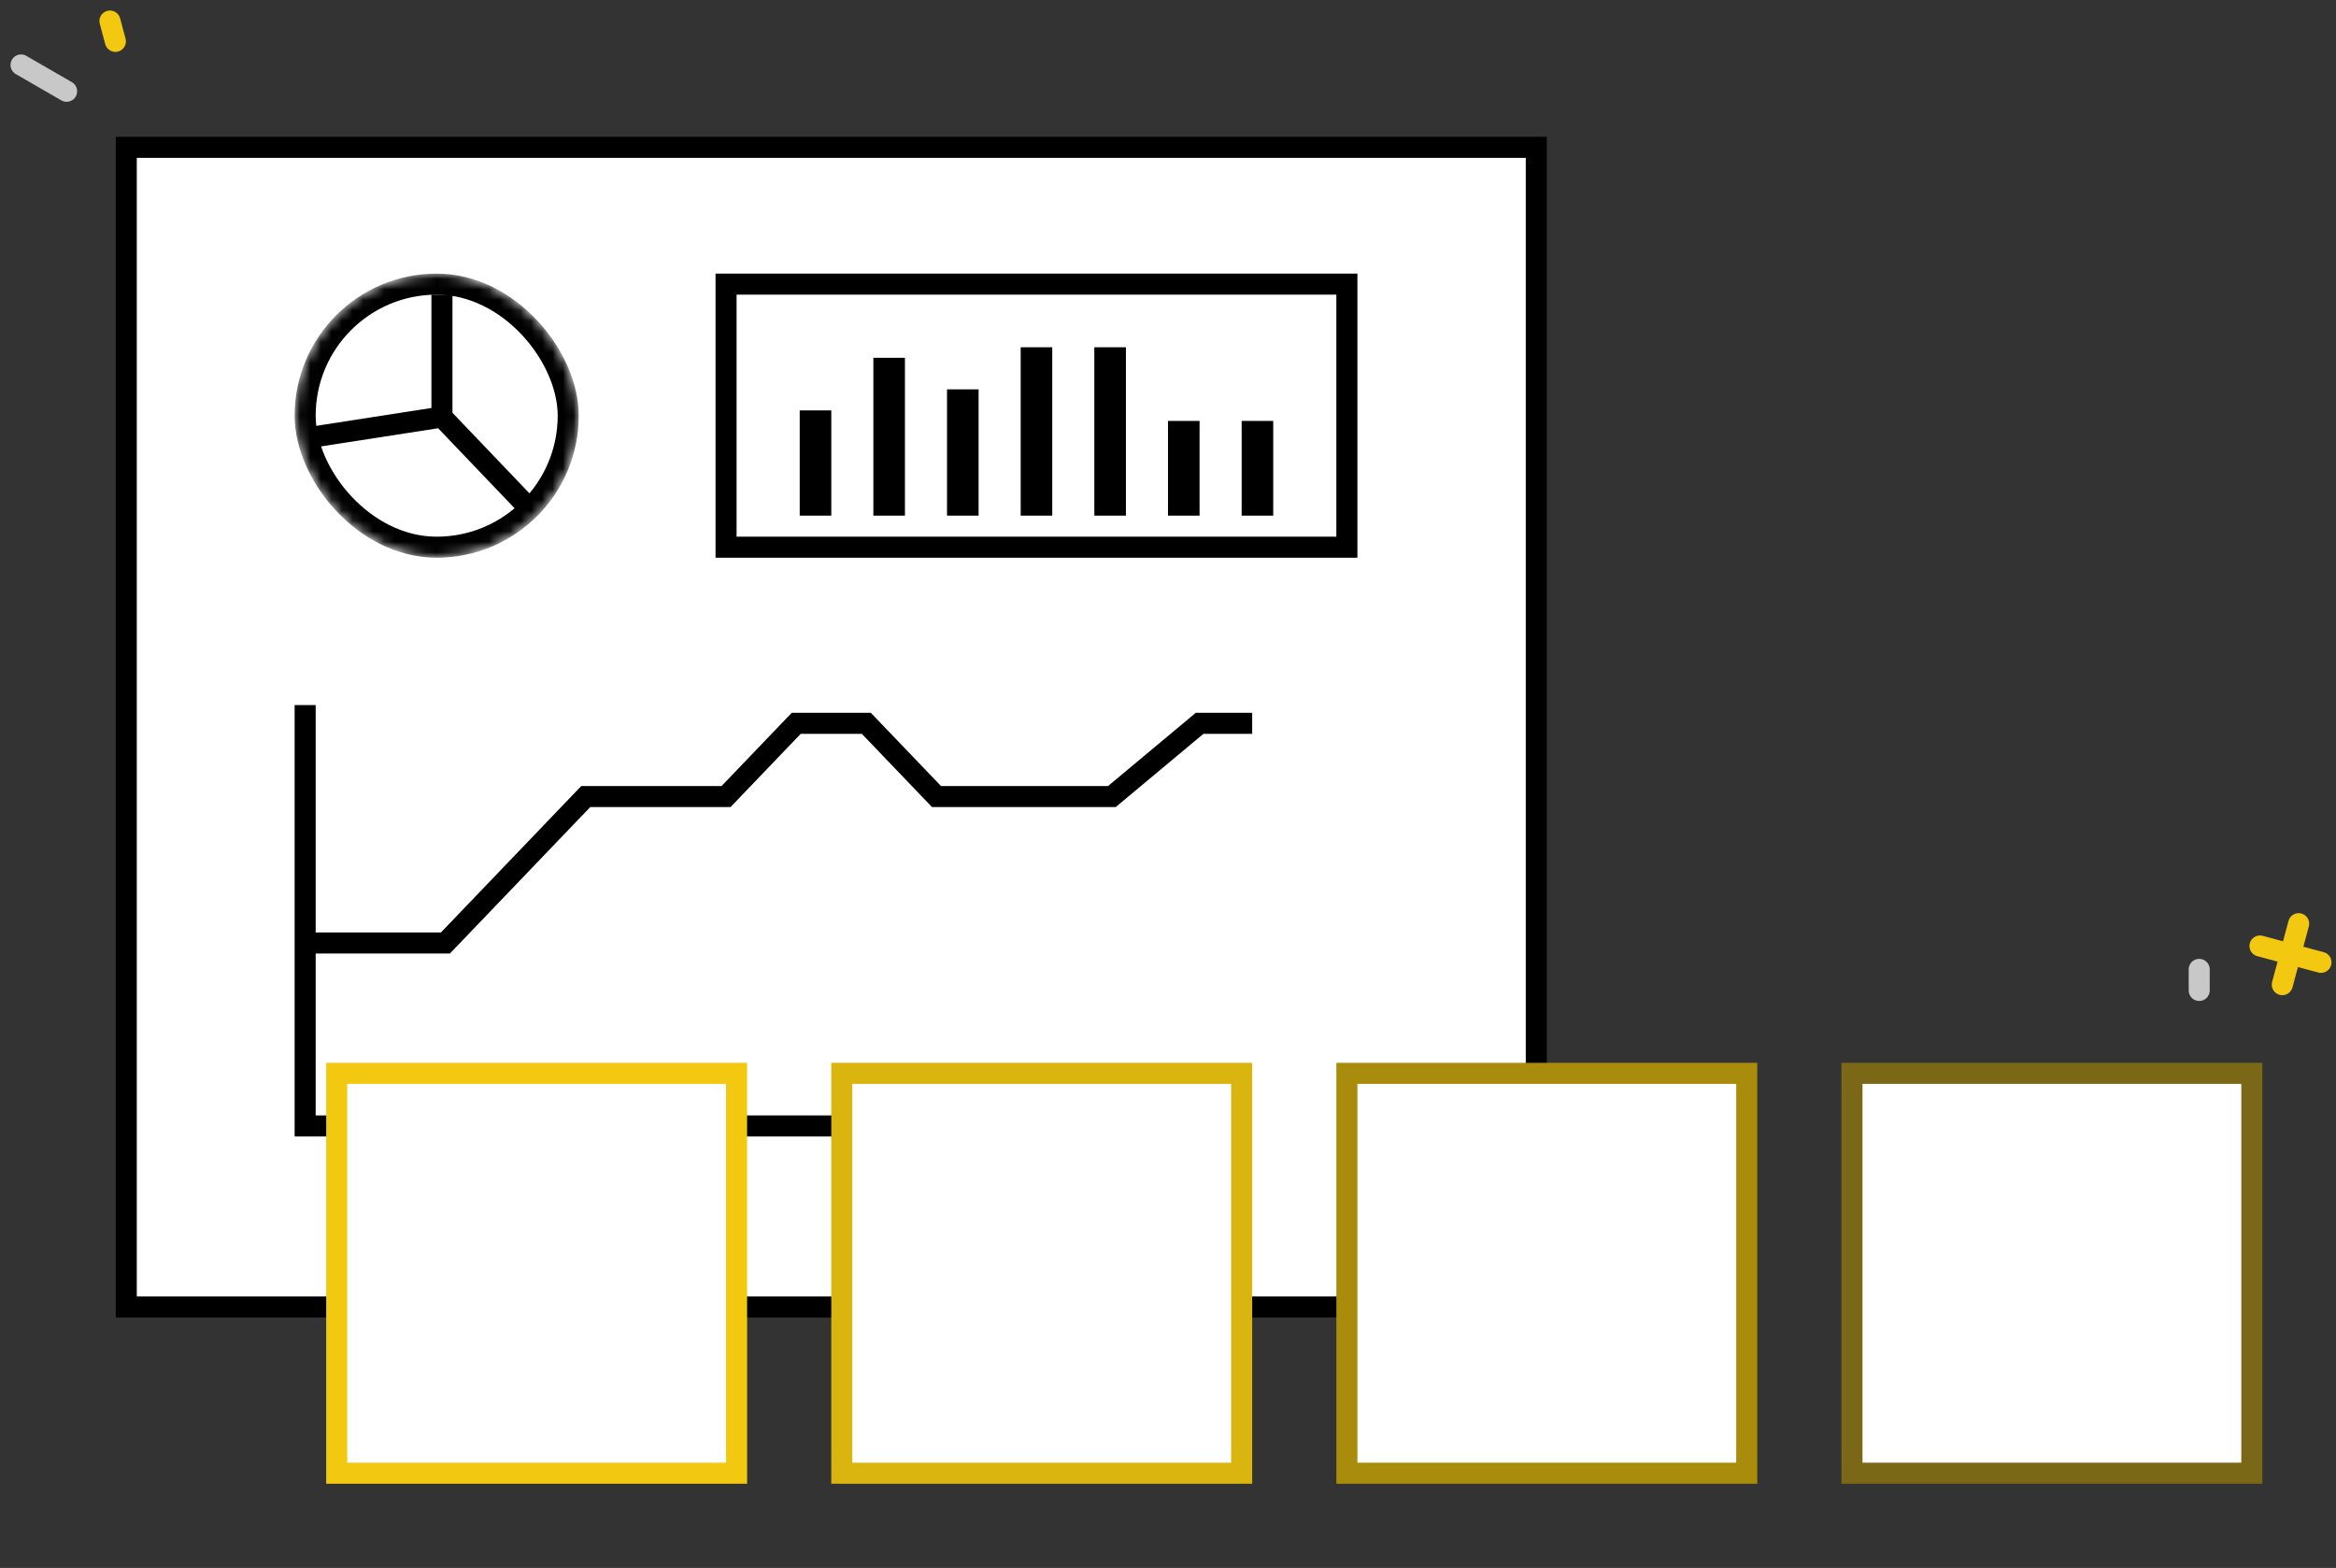 <svg width="222" height="149" viewBox="0 0 222 149" fill="none" xmlns="http://www.w3.org/2000/svg">
<rect x="0" y="0" width="222" height="149" fill="#333333" stroke="none"/>
<rect x="12" y="14" width="134" height="110.2" fill="white" stroke="black" stroke-width="2"/>
<path d="M42 39.628L50 48M42 39.628V28M42 39.628L30 41.488" stroke="black" stroke-width="2"/>
<path d="M29 67V89.609M94 107H29V89.609M29 89.609H42.333L55.667 75.696H69L75.667 68.739H82.333L89 75.696H105.667L114 68.739H119" stroke="black" stroke-width="2"/>
<rect x="69" y="27" width="59" height="25" fill="white" stroke="black" stroke-width="2"/>
<rect x="76" y="39" width="3" height="10" fill="black"/>
<rect x="83" y="34" width="3" height="15" fill="black"/>
<rect x="90" y="37" width="3" height="12" fill="black"/>
<rect x="97" y="33" width="3" height="16" fill="black"/>
<rect x="104" y="33" width="3" height="16" fill="black"/>
<rect x="111" y="40" width="3" height="9" fill="black"/>
<rect x="118" y="40" width="3" height="9" fill="black"/>
<mask id="mask0" mask-type="alpha" maskUnits="userSpaceOnUse" x="28" y="26" width="27" height="27">
<rect x="29" y="27" width="25" height="25" rx="12.5" fill="white" stroke="black" stroke-width="2"/>
</mask>
<g mask="url(#mask0)">
<rect x="29" y="27" width="25" height="25" rx="12.5" stroke="black" stroke-width="2"/>
</g>
<rect x="32" y="102" width="38" height="38" fill="white" stroke="#F2C811" stroke-width="2"/>
<rect x="80" y="102" width="38" height="38" fill="white" stroke="#DAB50F" stroke-width="2"/>
<rect x="128" y="102" width="38" height="38" fill="white" stroke="#A98C0C" stroke-width="2"/>
<rect x="176" y="102" width="38" height="38" fill="white" stroke="#7A6816" stroke-width="2"/>
<path d="M10.448 2L10.966 3.932" stroke="#F2C811" stroke-width="2" stroke-linecap="round" stroke-linejoin="round"/>
<path d="M2 6.173L6.33 8.673" stroke="#C8C8C8" stroke-width="2" stroke-linecap="round" stroke-linejoin="round"/>
<path d="M220.572 91.451L214.777 89.898" stroke="#F2C811" stroke-width="2" stroke-linecap="round" stroke-linejoin="round"/>
<path d="M218.451 87.776L216.898 93.572" stroke="#F2C811" stroke-width="2" stroke-linecap="round" stroke-linejoin="round"/>
<path d="M209 92.121V94.121" stroke="#C8C8C8" stroke-width="2" stroke-linecap="round" stroke-linejoin="round"/>
</svg>
